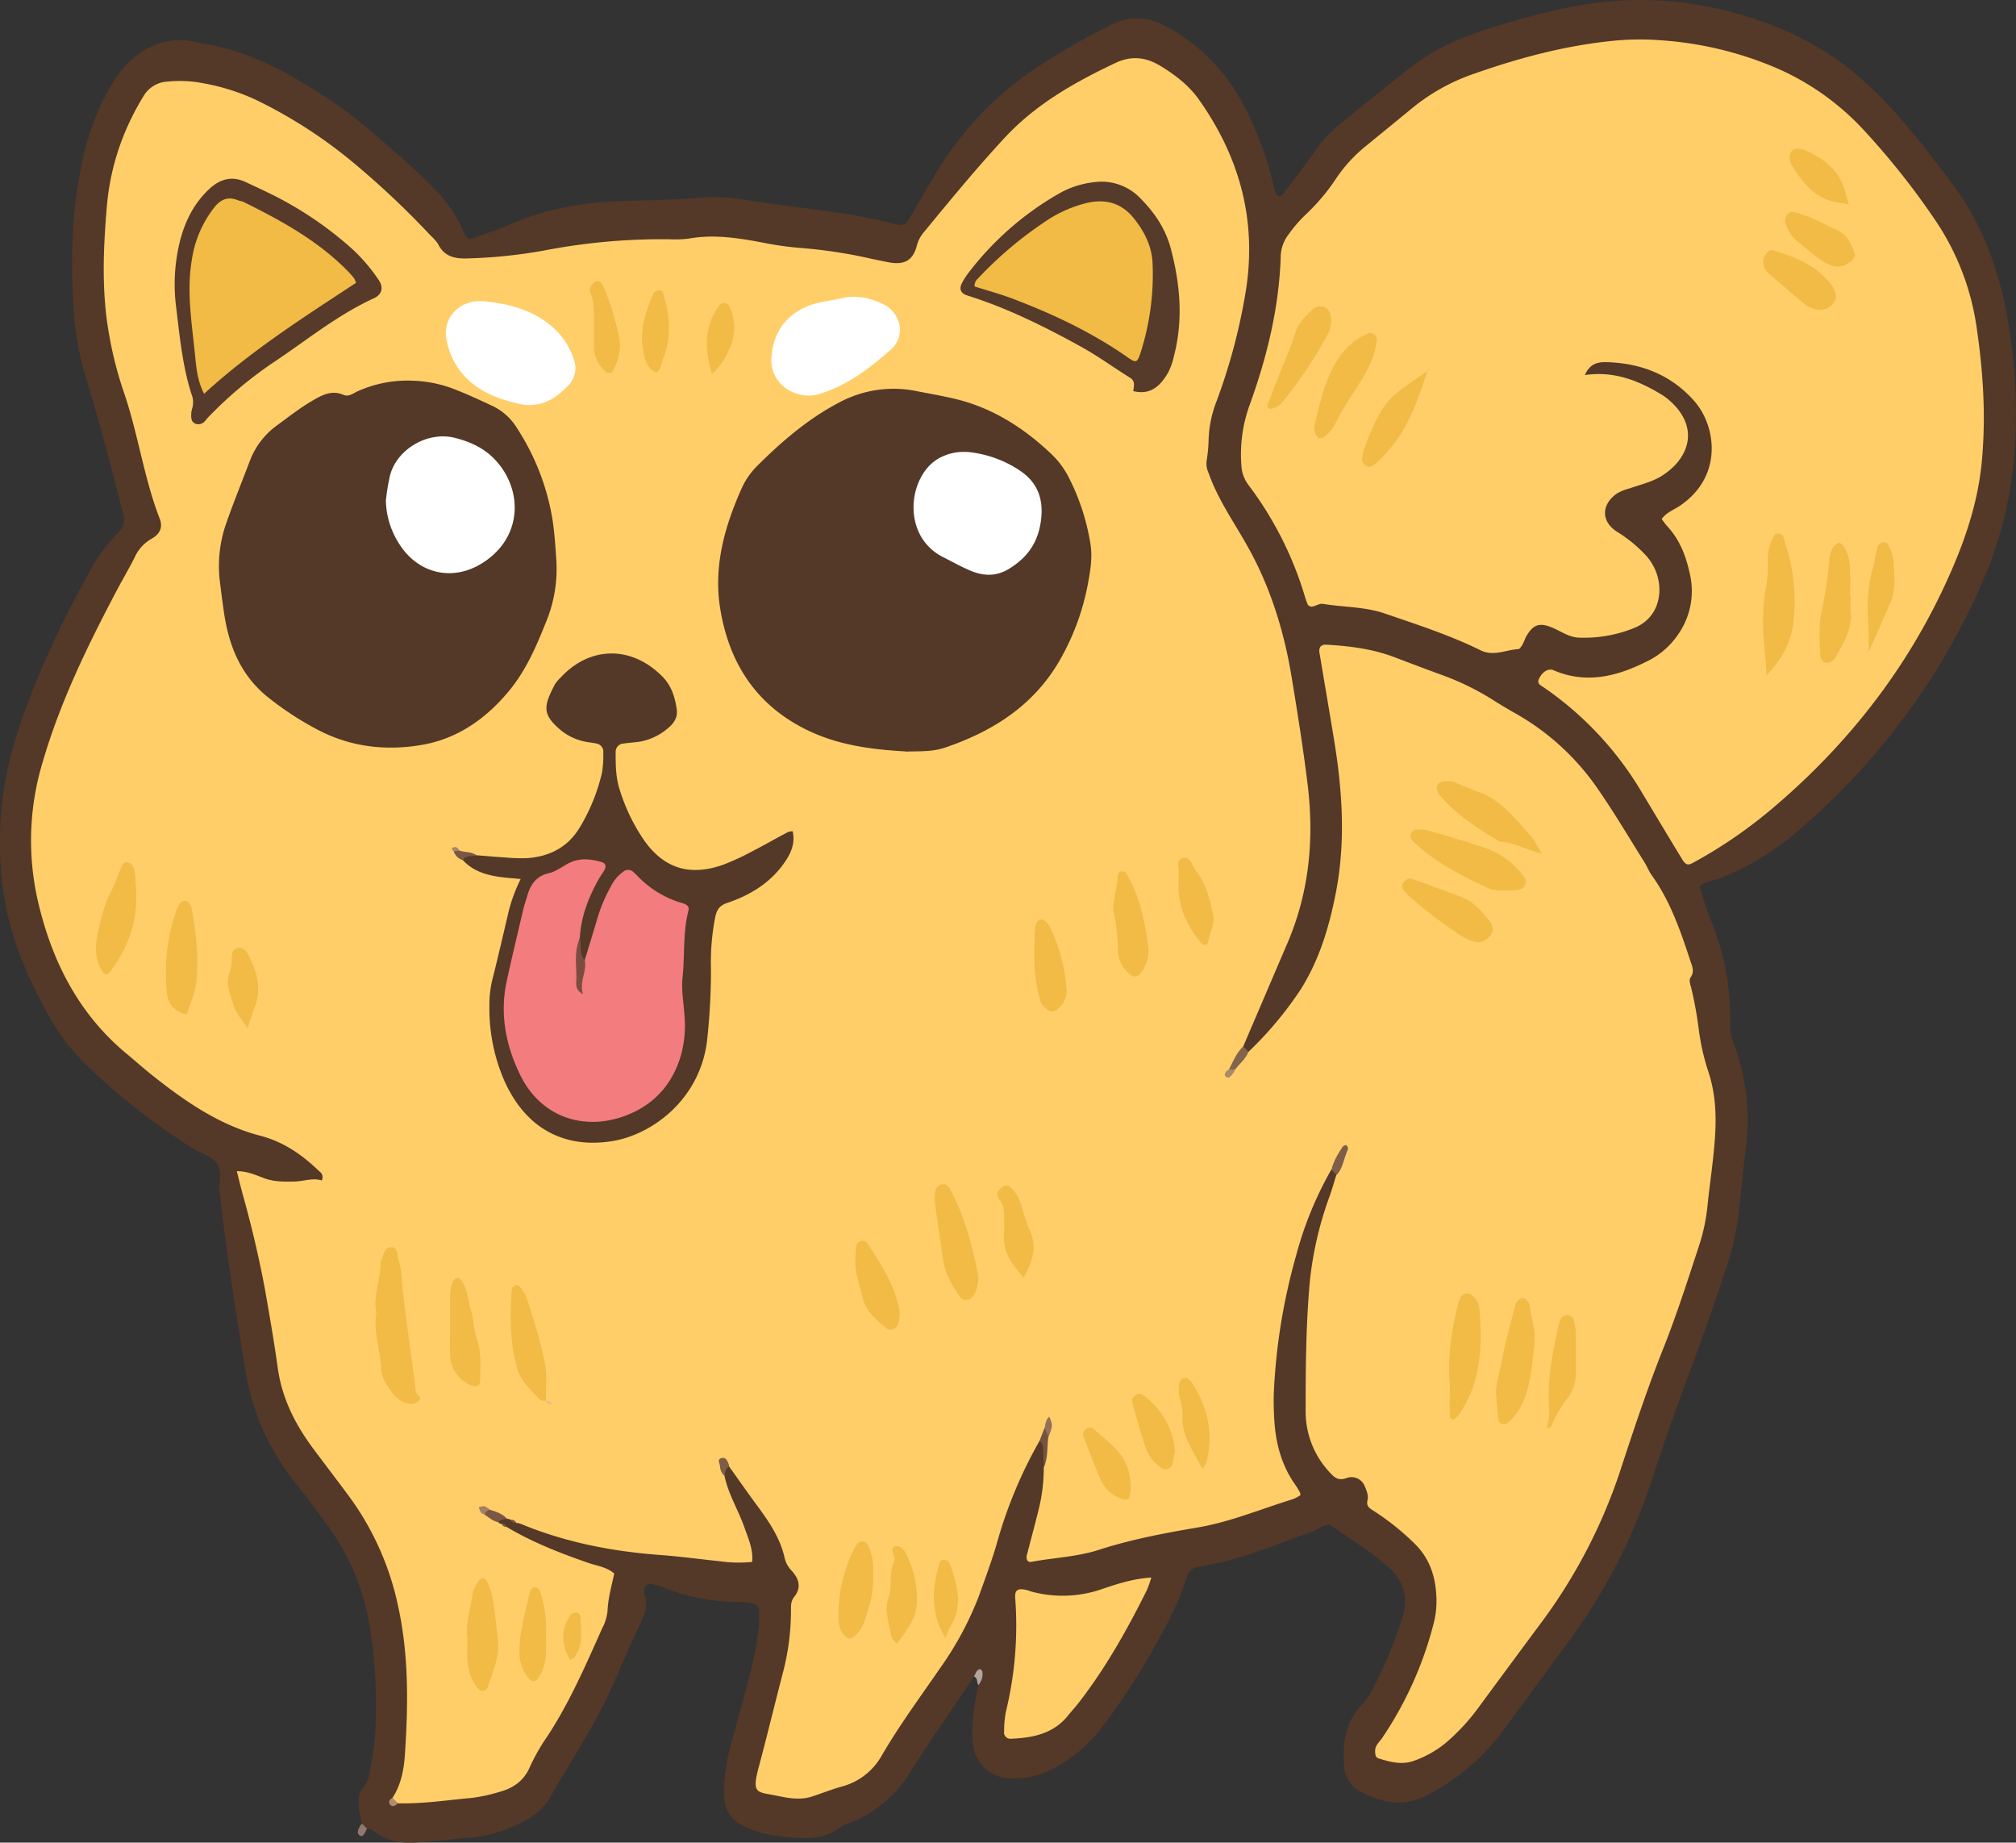 <svg xmlns="http://www.w3.org/2000/svg" viewBox="0 0 642.61 587.22"><rect x="0" y="0" width="642.61" height="587.22" fill="#333333" stroke="none"/><defs><style>.cls-1{fill:#543828;}.cls-1,.cls-10,.cls-11,.cls-12,.cls-13,.cls-14,.cls-15,.cls-16,.cls-17,.cls-18,.cls-19,.cls-2,.cls-20,.cls-21,.cls-22,.cls-23,.cls-24,.cls-3,.cls-4,.cls-5,.cls-6,.cls-7,.cls-8,.cls-9{fill-rule:evenodd;}.cls-2{fill:#b3a59c;}.cls-3{fill:#8e796e;}.cls-4{fill:#ffce69;}.cls-5{fill:#7e5e49;}.cls-6{fill:#735440;}.cls-7{fill:#82634c;}.cls-8{fill:#7a5843;}.cls-9{fill:#7e5d47;}.cls-10{fill:#af8e6f;}.cls-11{fill:#563a2a;}.cls-12{fill:#573a2a;}.cls-13{fill:#fff;}.cls-14,.cls-21{fill:#f1bb46;}.cls-15{fill:#927158;}.cls-16{fill:#795944;}.cls-17{fill:#a48063;}.cls-18{fill:#aa8a6c;}.cls-19{fill:#e8be85;}.cls-20{fill:#ab8667;}.cls-21{stroke:#f1bb46;stroke-miterlimit:10;stroke-width:0.2px;}.cls-22{fill:#e8bd85;}.cls-23{fill:#f37c7e;}.cls-24{fill:#7c4c41;}</style></defs><title>Asset 4</title><g id="Layer_2" data-name="Layer 2"><g id="Layer_1-2" data-name="Layer 1"><path class="cls-1" d="M115.45,581.23a32.65,32.65,0,0,1-1.11-5.39c-.08-2.21-.34-4.28,1.65-6.37,1.56-1.65,1.84-4.62,2.32-7.09a86.13,86.13,0,0,0,1.45-13.81,163.49,163.49,0,0,0-1.7-29.08,75.41,75.41,0,0,0-14.32-34.24c-3.12-4.31-6.32-8.56-9.64-12.73a76.4,76.4,0,0,1-15.87-35.77c-3.15-18.94-6.12-37.93-8.22-57-.37-3.17,1-6.91-1.22-9.38-1.9-2.13-5.13-3-7.65-4.59a209.22,209.22,0,0,1-33.82-26.59,66,66,0,0,1-12.1-16c-6.58-12-12-24.46-14-38.21a111.09,111.09,0,0,1,3.91-50.11c5.87-18.6,14.23-36.15,23.64-53.18a56.66,56.66,0,0,1,9.1-12.22c1.65-1.67,2.07-3,1.45-5.47-3.8-14.77-7.57-29.57-12.1-44.16a95.69,95.69,0,0,1-3.89-23.22C22.47,80.8,23,65.15,26.64,49.71a77.18,77.18,0,0,1,9.89-24.33c5.62-8.81,15.65-14.85,26.62-11.79,1.53.46,3.2.4,4.79.8a91.51,91.51,0,0,1,23.22,8.87c9.46,5.38,18.62,11.19,26.9,18.39,6.8,5.93,13.77,11.68,20.07,18.15a44.66,44.66,0,0,1,9.15,13c1.67,3.77,1.67,3.8,5.16,2.55s7-2.44,10.38-3.91c11.65-5.13,23.92-7.06,36.48-7.43,8.1-.2,16.21-.34,24.29-1.05a59.36,59.36,0,0,1,14.51.8c10.49,1.64,21.09,2.8,31.61,4.42,5.47.82,10.91,2.07,16.3,3.37,2,.51,2.89-.22,3.8-1.81,2.86-5,5.81-10,8.79-15a105.38,105.38,0,0,1,32.54-33.7A222.65,222.65,0,0,1,354,8c6.21-3.15,11.91-2.75,17.83.45A59.18,59.18,0,0,1,396,32.7,107.52,107.52,0,0,1,405,55.26c.54,2,1,4,1.56,6a2,2,0,0,0,.71,1.05c.77.48,1.33,0,1.76-.6,3.2-4.22,6.52-8.42,9.55-12.78a42.32,42.32,0,0,1,8.36-9.24c7.74-6.27,15.45-12.59,23.3-18.65S467,11.41,476.36,8.55C487.61,5.09,499,2,510.77.69A110,110,0,0,1,548,2.88c14.8,3.43,28.63,9.07,40.74,18.48a119.05,119.05,0,0,1,16.55,15.82c6.38,7.34,12.36,15,18.09,22.9,8.44,11.68,13.29,24.86,16.07,38.83a173.49,173.49,0,0,1,2.86,42.86,127.74,127.74,0,0,1-11.22,45.59C618,216.81,599.07,242,574.94,263.27A93.09,93.09,0,0,1,556.78,276c-2.44,1.3-5,2.35-7.52,3.54s-5.44.94-7.51,3c.74,2.38,1.48,4.79,2.27,7.17.37,1.1.76,2.18,1.22,3.23a81.45,81.45,0,0,1,6.26,32.48,19.7,19.7,0,0,0,1.25,7.49,68.31,68.31,0,0,1,3.77,32.79c-.88,7.12-1.56,14.26-2.32,21.38a91.08,91.08,0,0,1-4.37,18.2c-3.51,10.77-7.31,21.46-11.28,32.06q-6.56,17.55-12.36,35.37a179.51,179.51,0,0,1-25.68,49.72q-11.06,15.18-22.25,30.22A69.07,69.07,0,0,1,455,572.07c-7.54,4-14.74,2.55-21.77-1.38a9.51,9.51,0,0,1-4.79-8c-.59-7.17.4-14,5.64-19.39a25.09,25.09,0,0,0,4.17-6.35,142.81,142.81,0,0,0,8.67-21.14c2.16-6.86.51-12.28-4.84-16.76-1.79-1.5-3.52-3-5.42-4.36-4.14-2.95-8.39-5.76-12.78-8.79-1.93,0-3.57,1.45-5.5,2.13-11.91,4.33-23.61,9.35-36.29,11.28a4.36,4.36,0,0,0-3.82,3.46c-2.36,7.57-6,14.48-9.87,21.37A212,212,0,0,1,350.07,552,45.89,45.89,0,0,1,335,564a26.46,26.46,0,0,1-12.78,2.75,12,12,0,0,1-12-10.44c-.77-4.62-.06-9.24.56-13.83.29-1.81.71-3.63,1.05-5.44.29-1.28,1.65-3.09-1.36-2.72-6.94,10.34-14.12,20.58-20.75,31.15a39.41,39.41,0,0,1-17.66,15c-1.44.68-3.15,1-4.39,2-5.76,4.31-12.25,3.48-18.63,2.8a37.1,37.1,0,0,1-11.39-2.94c-4.39-2-6.75-5.19-6.89-10.24A58.54,58.54,0,0,1,233.26,555c1.84-6.92,3.85-13.81,5.61-20.75,1.64-6.49,3.06-13.07,3.15-19.81,0-2.56-.54-3.21-3.12-3.6a25.4,25.4,0,0,0-4.14-.34,64.23,64.23,0,0,1-23-4.45,37.68,37.68,0,0,0-3.94-1.28,2,2,0,0,0-2.41,1.81,3.44,3.44,0,0,0-.11,1.36c1.62,3.86-.09,7.15-1.67,10.55-3,6.26-5.67,12.64-8.51,19-5.47,12.31-13,23.42-19.61,35.1a19,19,0,0,1-7.94,7.48,45.05,45.05,0,0,1-17.72,5.61c-5.52.43-11.05,1-16.58,1.45-5.22.45-10.12-.29-14.34-3.74a5.07,5.07,0,0,0-1.93-.57c-1.33.31-2-.06-1.53-1.56Z"/><path class="cls-2" d="M310.5,534.29a12,12,0,0,1,.88-1.76,1.49,1.49,0,0,1,1-.59c.25,0,.68.48.74.76a5.18,5.18,0,0,1-1.28,4.31c-.51-.88-.14-2.21-1.36-2.72Z"/><path class="cls-3" d="M115.45,581.23c.51.51,1,1,1.53,1.56-.54,1-1.11,2.72-2.07,2.27-1.56-.71-.62-2.24,0-3.38.11-.2.34-.31.51-.45Z"/><path class="cls-4" d="M397.92,335.24a115.56,115.56,0,0,0,16.5-19.64c6.09-9.53,9.24-20.1,11.39-31.1,3.18-16.39,2.07-32.71-.62-49-1.5-9.13-3.06-18.26-4.59-27.38-.31-1.79.45-2.75,2.15-2.67,7.43.43,14.74,1.33,21.77,4,5.19,2,10.38,3.94,15.59,5.84a83.93,83.93,0,0,1,16.13,8c2.16,1.36,4.34,2.67,6.55,3.91a78.91,78.91,0,0,1,26.87,24.72c5.11,7.43,9.73,15.22,14.52,22.88.85,1.36,1.44,2.92,2.38,4.22,5.89,8.22,9.1,17.63,12.22,27.1.59,1.79,1.44,3.4.16,5.27-.68,1-.16,2.21.12,3.35a123.31,123.31,0,0,1,2.38,12.92,72.66,72.66,0,0,0,3,13.55c2.69,7.91,2.75,15.93,2,24-.54,6.44-1.56,12.87-2.19,19.31a59.87,59.87,0,0,1-2.8,12.86c-3.52,10.78-7,21.58-11.17,32.12-5.24,13.13-9.67,26.53-14.06,39.94a171.26,171.26,0,0,1-25.85,48.9q-9.52,12.84-19,25.71a65.76,65.76,0,0,1-10.32,11.22,33.46,33.46,0,0,1-10.18,5.82c-4,1.5-7.77.45-11.54-.74-.93-.31-1-1.42-1-2.38,0-1.82,1.39-2.81,2.27-4.14a116.46,116.46,0,0,0,16.41-36.57,27.72,27.72,0,0,0,.85-8.25c-.25-6.43-2.07-12.24-6.83-16.95a80.34,80.34,0,0,0-13.55-10.8c-1.19-.76-2-1.42-1.56-3.29.34-1.36-.34-3.11-1-4.53a4.48,4.48,0,0,0-5.64-2.41c-2.5.93-3.83,0-5.36-1.73a28.23,28.23,0,0,1-7.74-19.56c0-13.89.09-27.81,1.36-41.64a113.46,113.46,0,0,1,6.32-27c.77-2.18,1.42-4.42,2.1-6.63.34-2,.51-4,1.16-4.82a5.45,5.45,0,0,1-2.77,3.12,114.64,114.64,0,0,0-11.26,27.55,191.5,191.5,0,0,0-7,42.41,85.94,85.94,0,0,0,.14,10.4c.51,7.26,2.41,14.12,6.72,20.15.51.74,1,1.56,1.42,2.36a3,3,0,0,1,.14.88,14.86,14.86,0,0,1-2.3,1.22c-10.15,3.11-19.95,7.28-30.53,9.07S360.39,490.63,350,494c-6.86,2.18-14.12,2.41-21.15,3.74-1.3.26-1.9-.74-1.5-2.29,1.22-4.68,2.49-9.39,3.65-14.09a54.29,54.29,0,0,0,1.7-13.72c1.11-2.92.43-5.93.43-8.88a6.4,6.4,0,0,1,.51-1.89c.25-.66.28-.83,0-.49a6.49,6.49,0,0,1-2.24,2.75A142.94,142.94,0,0,0,318,491c-1.7,6-3.89,11.85-6,17.72a103.64,103.64,0,0,1-12.5,23.13c-6.3,9.16-12.9,18.09-18.49,27.72a20.71,20.71,0,0,1-12.87,9.84c-3.09.88-6.12,2.07-9.18,3.09-3.66,1.22-7.34.62-11-.14-6.49-1.42-8.56-.2-6.07-9.36,2.64-9.83,5-19.7,7.57-29.56a78.48,78.48,0,0,0,2.67-19.87c0-1.62-.14-3.2,1-4.62,2.49-3.09,1.5-5.95-.91-8.51a8.62,8.62,0,0,1-2.18-4.22c-1.39-6-4.74-11-8.31-15.87-3.17-4.28-6.2-8.62-9.32-13-3.55-.56-1.76,1.59-1.48,2.95,1.22,5.92,4.48,11.05,6.44,16.7,1.19,3.43,2.75,6.74,2.38,10.77a42.41,42.41,0,0,1-10.4-.23c-6.41-.65-12.82-1.56-19.22-2-15.25-1.16-30.08-4.05-44.25-9.95a5.26,5.26,0,0,0-1.36-.25,15.14,15.14,0,0,0-1.68-.94,2.11,2.11,0,0,0-1.27-.37c-1.42-1.1-3.43-.45-4.79-1.59,0,0-.46-.28-.46-.28a5,5,0,0,0,.34.51,6.08,6.08,0,0,1,2.22,2.5,1.23,1.23,0,0,0,1,.45c.54.31,1.07.65,1.61,1,8.19,4.87,17,8.33,25.94,11.42,2.78,1,5.9,1.28,8.36,3.43-.85,4-2,8-2.15,12.16a14.91,14.91,0,0,1-1.65,5.22c-5.3,11.82-10.43,23.72-17.57,34.58a62.34,62.34,0,0,0-5.5,9.64c-1.93,4.51-5.33,6.8-9.75,8a51.85,51.85,0,0,1-8.79,1.9c-7.82.71-15.62,1.93-23.53,1.73-1.41.26-2-.31-1.73-1.76,2.89-4.42,3.72-9.58,4-14.57,1-15.5,1.16-31-2.18-46.31a90.61,90.61,0,0,0-15.71-35.24c-3.85-5.21-7.82-10.35-11.68-15.56-5.58-7.57-9.66-15.73-11-25.2-1.13-8.25-2.58-16.47-4-24.66-1.93-10.46-4.39-20.81-7.26-31.07-.59-2.18-1.13-4.39-1.81-7.09,3.51,0,6.18,1.31,8.87,2.3,3.15,1.13,6.35,1.05,9.55,1,2.95-.06,5.84-1.27,8.65-.34a2.15,2.15,0,0,0-.68-2.83C96.51,368.15,90.62,364,83.16,362c-12.81-3.29-23.55-10.58-33.79-18.66-3.28-2.55-6.37-5.35-9.58-8C24.63,322.54,16.29,305.62,12,286.8a86.26,86.26,0,0,1,1.62-44c5.47-18.74,13.92-36.25,23-53.49,2-3.88,4.28-7.68,6.26-11.59a12.78,12.78,0,0,1,5.39-6c2.27-1.25,3.83-3.26,2.67-6.32C45.8,152.15,44,138,39.37,124.68a119.25,119.25,0,0,1-4.48-17.46c-2.58-13.78-2-27.69-.82-41.56a78.38,78.38,0,0,1,7.79-27.95,76.39,76.39,0,0,1,4-7.25A9.41,9.41,0,0,1,53.37,26a39.8,39.8,0,0,1,11.76.59,67.73,67.73,0,0,1,17.13,5.56,152.17,152.17,0,0,1,31.29,20.46,273.29,273.29,0,0,1,23.7,22.45,15.51,15.51,0,0,1,2.32,2.58c2,4.14,5.33,4.88,9.64,4.71a160.11,160.11,0,0,0,24.15-2.5,197.84,197.84,0,0,1,40-3.6,35.11,35.11,0,0,0,6.24-.22c7.94-1.42,15.68-.2,23.44,1.27a104.78,104.78,0,0,0,13,1.79,154.51,154.51,0,0,1,21.94,3.43c1.82.37,3.63.76,5.45,1.1,4.79.86,7.54-.56,8.78-5.21a10.59,10.59,0,0,1,2.1-4.2c8.39-10.2,16.78-20.41,25.74-30.1,9.92-10.77,22.36-17.83,35.4-24,5-2.41,9.67-2,14.46.91s9.18,6.29,12.42,10.94C395,50,400.5,69.69,397.27,91.71a186.05,186.05,0,0,1-9.5,36.2,36.76,36.76,0,0,0-2.52,12.14,47.5,47.5,0,0,1-.65,6.91,7.06,7.06,0,0,0,.65,3.8c3,8.53,8.22,15.82,12.56,23.61,7.31,13.1,11.62,27.24,14,42,1.84,11.16,3.63,22.39,5,33.61,2.12,17.3.54,34.22-6.35,50.4q-7.11,16.59-14.2,33.17c-.26,2.41-1.87,4.14-2.95,6,.06-.06,0,.25,0,.25s.17-.42.2-.48c1.19-1.73,2.35-3.43,4.42-4.08Z"/><path class="cls-4" d="M505.21,119.52c9.41-1.36,17.24,1.84,24.66,6.38a16.73,16.73,0,0,1,2.22,1.67c9.66,8.42,6.66,18.37-2.41,24.1-3.07,1.93-6.84,2.78-10.32,4a15,15,0,0,0-3.83,1.53c-5.1,3.43-5.3,8.88-.17,12.22a43.73,43.73,0,0,1,9.13,7.43,16.36,16.36,0,0,1,4.45,10.66c.14,5.72-2.67,10.43-8,12.61a42.52,42.52,0,0,1-17.65,3.09c-3.18-.11-5.65-2-8.37-3.14-4.11-1.76-6.23-1.11-8.44,2.77-.46.82-.68,1.76-1.17,2.55-.34.57-.87,1.45-1.36,1.48-4,.22-7.85,2.44-12.07.34-9.78-4.82-20.13-8.14-30.42-11.68-6.43-2.21-13.24-2-19.81-3.09-1-.17-2.16.65-3.29.85a1.39,1.39,0,0,1-1.62-.88c-.28-.65-.48-1.3-.71-2a112.21,112.21,0,0,0-18-35.75,11.17,11.17,0,0,1-2.33-6.32,46.05,46.05,0,0,1,2.78-19.7c5.42-15.08,9.21-30.59,9.75-46.72a12,12,0,0,1,2.41-7.08A45.89,45.89,0,0,1,416,68.56a64,64,0,0,0,9.86-11.63,46.55,46.55,0,0,1,9.33-10.23c5-4.11,10.06-8.19,15.05-12.33a63.82,63.82,0,0,1,20-11c14.26-5,28.77-8.84,43.79-10.35a85.39,85.39,0,0,1,15.25-.19,113.13,113.13,0,0,1,36.94,8.84,82.71,82.71,0,0,1,27.13,19A239.82,239.82,0,0,1,617.1,70.51a81.41,81.41,0,0,1,13,34.1c2.12,14.46,3,29,1.5,43.6-1.19,11.14-4.51,21.74-8.87,32-12.9,30.42-32.49,56-57.57,77.25A150.11,150.11,0,0,1,540,274.78c-2,1.13-2.63,1-3.91-1.11-4.34-7.11-8.59-14.26-12.9-21.4a105.91,105.91,0,0,0-31.09-33.19c-.88-.63-2.24-1.11-1.59-2.61,1-2.33,3-3.57,4.65-2.89,10.23,4.42,19.93,2.09,29.31-2.56a25.45,25.45,0,0,0,10.86-9.46,24,24,0,0,0,3.48-17.89c-1.22-6-3.23-11.59-7.51-16.13a24.18,24.18,0,0,1-1.62-2.15c1.56-2.13,3.83-2.89,5.7-4.14,13.92-9.33,11.71-25.4,4.74-33.37-7.46-8.5-17.21-12.24-28.38-12.47-2.61,0-5,.57-6.55,4.11Z"/><path class="cls-4" d="M367,502.71a36.13,36.13,0,0,1-1.41,4c-6.27,12.61-13.16,24.89-21.83,36.05-1,1.28-2.1,2.47-3.12,3.72-4.73,6.07-11.42,7.37-18.51,7.65a2,2,0,0,1-2.07-2.29,35.07,35.07,0,0,1,.54-6.18,116.16,116.16,0,0,0,3-36.4c-.19-2.52.83-3.17,3.46-2.58a9.36,9.36,0,0,1,1.33.43,38.1,38.1,0,0,0,23.11-.77c4.76-1.59,9.55-3.2,15.47-3.6Z"/><path class="cls-5" d="M424.43,372.8c.56-2.67,2-4.93,3.45-7.2.23-.34.85-.74,1.11-.65a1.17,1.17,0,0,1,.57,1.61c-1.22,2.64-1.48,5.7-3.52,7.94l-1.61-1.7Z"/><path class="cls-6" d="M331.39,459.11c.51-1.36,1.05-2.69,1.56-4.05,2.64,0,1.45,1.62,1.22,2.83-.45,3.26-.06,6.61-1.45,9.73-.08-1.82-.19-3.63-.22-5.42a3.76,3.76,0,0,0-1.11-3.09Z"/><path class="cls-7" d="M397.92,335.24c-.88,2.24-2.75,3.71-4.17,5.53a1.39,1.39,0,0,1-2,0c1.36-2.53,2.38-5.28,4.54-7.29.54.57,1.1,1.13,1.64,1.73Z"/><path class="cls-8" d="M156.1,481.11c2,.68,4,1.19,5.47,2.89-1,.2-2,.14-2.69,1.14-1.73-.32-3-1.51-4.4-2.44-.22-1.34.09-2.07,1.62-1.59Z"/><path class="cls-9" d="M230.93,470.31a4.08,4.08,0,0,1-1.41-2.95c-.09-1-1.11-2.38.62-2.72,1.3-.25,1.76,1.05,2.18,2.07a2.32,2.32,0,0,1,.09.65c-1.22.63-1.19,1.87-1.48,2.95Z"/><path class="cls-10" d="M125.14,572.92c.57.6,1.17,1.19,1.73,1.76-.82.74-1.84,1.45-2.66.26-.48-.74.05-1.59.93-2Z"/><path class="cls-8" d="M162.84,484.37a1.44,1.44,0,0,1,1.68.94,1.51,1.51,0,0,1-1.68-.94Z"/><path class="cls-8" d="M161.51,486.61a1.48,1.48,0,0,1-1.61-1,1.53,1.53,0,0,1,1.61,1Z"/><path class="cls-1" d="M288.76,239.48c-11-.62-21.94-2-32.12-7.14-16-8.05-24.4-21.51-27.12-38.69-2.1-13.47,1.55-26.11,7-38.27a24.11,24.11,0,0,1,4.74-6.8c7.88-7.85,16.24-15.08,26.22-20.3a36.6,36.6,0,0,1,24.86-3.6c4.08.8,8.19,1.5,12.24,2.47,11.77,2.86,21.63,9.12,30.36,17.37a27.49,27.49,0,0,1,5.47,7.12,71.2,71.2,0,0,1,7.06,21c.88,4.56.12,9.18-.76,13.77a77.24,77.24,0,0,1-8.2,22.74c-8.19,15.08-21.45,23.75-37.3,29.11-4.05,1.39-8.22,1.1-12.5,1.27Z"/><path class="cls-1" d="M177.36,179a44.29,44.29,0,0,1-3.49,19.67c-3.09,7.74-6.43,15.37-11.88,21.83-7.37,8.79-16.46,15.08-27.86,16.95-11.17,1.84-22.11.63-32.4-4.65a98.57,98.57,0,0,1-16.27-10.57c-8.7-6.92-12.5-16.36-14.06-27-.51-3.43-.94-6.88-1.36-10.31a41.17,41.17,0,0,1,2.18-18.46c2.3-6.55,4.93-13,7.37-19.44a24.75,24.75,0,0,1,8.7-11.45c3.55-2.58,7-5.33,10.78-7.57,3.11-1.85,6.43-3.89,10.43-2.16,1.73.74,3.11-.54,4.53-1.16a38.7,38.7,0,0,1,17.55-3.35,39.77,39.77,0,0,1,12.87,2.56c4.31,1.64,8.5,3.6,12.67,5.55a18.32,18.32,0,0,1,7.62,6.92,75.88,75.88,0,0,1,11.31,28.83c.74,4.59,1,9.18,1.31,13.8Z"/><path class="cls-1" d="M151.87,272.56c3,.23,6,.52,9,.69a57.1,57.1,0,0,0,6.92.25c7.11-.45,13-3.32,16.83-9.5a59.71,59.71,0,0,0,7.29-17.85,34.55,34.55,0,0,0,.39-6.21,2.66,2.66,0,0,0-2.26-3c-1.14-.25-2.3-.34-3.43-.56a18,18,0,0,1-7.52-3.4c-6.49-5.31-5.81-7.94-2.21-14.89a11.91,11.91,0,0,1,1.79-2.12c9.33-10.15,22.65-10.26,32.4-.43,3,3,4.08,6.64,4.65,10.55.37,2.58-1,4.53-2.84,6a18.63,18.63,0,0,1-9.32,4.33c-1.62.2-3.23.31-4.82.54a2.65,2.65,0,0,0-2.5,2.78c0,3.94,0,7.79,1.22,11.68a59,59,0,0,0,7.74,16.21c5.25,7.54,13,12.42,25.51,7.88a81.39,81.39,0,0,0,9.42-4.39c3.71-1.9,7.31-4,11-5.93a5,5,0,0,1,1.53-.28c.91,3.94-.62,7.2-2.8,10.26-4.48,6.3-10.8,10.12-17.92,12.53-2.69.91-3.48,2.24-4,4.76a75.74,75.74,0,0,0-1.31,16.59,208.15,208.15,0,0,1-1.13,21.46c-1.79,19.64-17.69,31.29-30.76,33.22-15.36,2.29-27.32-4.4-34-19.36A57.6,57.6,0,0,1,156,320.73a34.23,34.23,0,0,1,.87-8.25c1.88-7.4,3.58-14.86,5.33-22.28a51.83,51.83,0,0,1,3.77-10.07c-7-.62-13.6-.85-18.42-6,.4-3.48,2.58-1.95,4.36-1.56Z"/><path class="cls-11" d="M361.24,124.65c.11-1.53.82-3.12-1.05-4.28-5.3-3.29-10.34-7-15.82-10-11.5-6.32-23.27-12.19-35.88-16.15-2.33-.71-2.89-2.13-1.76-4.2A21.52,21.52,0,0,1,309,86.58a96.42,96.42,0,0,1,27.92-24.52A29.12,29.12,0,0,1,349.31,58a17.06,17.06,0,0,1,13.89,4.9c4.67,4.62,8.3,9.9,10,16.33,3,11.34,4,22.74,1,34.22a20.52,20.52,0,0,1-1.82,5.21c-2.41,4.23-5.55,7.34-11.08,6Z"/><path class="cls-12" d="M61.25,130.21A6.88,6.88,0,0,0,61,125.5c-2.89-9.12-3.74-18.59-4.9-28a56.66,56.66,0,0,1,1.28-20.7C59,70.45,61.87,64.7,66.81,60.14,70.21,57,74,56,78.26,58s8.42,3.88,12.44,6.09A114.43,114.43,0,0,1,112.22,79.3a54.66,54.66,0,0,1,8.53,10c1.59,2.36,1,4.57-1.59,5.76-11.87,5.44-21.88,13.77-32.68,20.89a128.58,128.58,0,0,0-19.62,16.53c-.48.48-.93,1-1.39,1.55a2.77,2.77,0,0,1-3.06,1.05c-1.61-.59-1.5-2.12-1.44-3.51,0-.45.2-.91.28-1.39Z"/><path class="cls-13" d="M154.85,96.08c8.65.88,16.67,3.29,23,9.81a22.94,22.94,0,0,1,4.88,8.22A7.92,7.92,0,0,1,181,123c-4.34,4.48-9.13,7.25-16,5.61-5.53-1.33-10.46-3.09-14.88-6.77a23.17,23.17,0,0,1-7.77-13.53c-1.27-6,2.78-11.39,9-12.27a29,29,0,0,1,3.49,0Z"/><path class="cls-13" d="M245.93,113.46c.68-9,6.52-15.37,16-17.21,2.24-.45,4.51-.77,6.78-1.28,4.42-1,8.7,0,12.73,1.9,5.75,2.75,7.37,10.21,2.66,14.4-6.86,6.13-14.23,11.74-23.3,14.4-6.46,1.9-15.87-2.86-14.85-12.21Z"/><path class="cls-14" d="M119.93,418.35c-1-5.44,1.39-10.54,1.39-15.87a1.27,1.27,0,0,1,.17-.66c.76-1.64.88-4.19,3-4.33,2.52-.14,2,2.49,2.52,4.11.93,2.69,1,5.41,1.22,8.19.56,5.95,1.44,11.88,2.24,17.8.59,4.57,1.24,9.13,1.84,13.69.17,1.11-.06,2.33.85,3.26.48.46,1.16,1.08.54,1.68a4,4,0,0,1-2.41,1.21,7.89,7.89,0,0,1-5.93-3.17c-1.87-2.41-3.74-5.1-3.88-8.05-.25-6-2.52-11.82-1.5-17.86Z"/><path class="cls-14" d="M480.52,283.82c-2.38-.11-4.22.08-6-.71-8.59-4-17-8.22-24-14.91a2.31,2.31,0,0,1-.79-2.44,2,2,0,0,1,2.15-1.39,11.07,11.07,0,0,1,3.4.32c6,1.72,11.94,3.48,17.83,5.41a26.45,26.45,0,0,1,12.64,9.27,2.5,2.5,0,0,1-1.73,4.14,28.69,28.69,0,0,1-3.57.31Z"/><path class="cls-14" d="M477,445.71c-.57-4.28,1.1-8.28,1.81-12.34,1-5.89,2.72-11.65,4.2-17.46a5.65,5.65,0,0,1,1.07-1.75,1.76,1.76,0,0,1,2.44,0,4.71,4.71,0,0,1,1.05,1.76c.57,4.28,2.07,8.42,1.5,12.9-.59,4.79-.93,9.64-2.29,14.28-1.16,4-2.87,7.83-6.44,10.46a1.78,1.78,0,0,1-2.72-1c-.31-2.29-.42-4.59-.62-6.88Z"/><path class="cls-14" d="M462.1,440.52c-.71-8.39.68-16.53,2.58-24.61a14.1,14.1,0,0,1,.9-2.58,2.38,2.38,0,0,1,3.58-.53,5.94,5.94,0,0,1,2.41,4.05c.87,11.14.79,22.11-5.33,32.09a8.14,8.14,0,0,1-2.58,3.17c-.17.12-.46.29-.6.2-.37-.17-.93-.48-.93-.74-.06-3.68,0-7.37,0-11.05Z"/><path class="cls-14" d="M311.81,406.7a11.32,11.32,0,0,1-1.37,6c-1.07,1.81-3.34,2.21-4.53.48-2.47-3.57-4.68-7.34-5.3-11.79-.85-5.9-1.76-11.76-2.55-17.63a14.14,14.14,0,0,1,.08-4.11,2.51,2.51,0,0,1,2.3-2.21,2.29,2.29,0,0,1,2.27,1.27c4.73,8.76,7.31,18.26,9.1,28Z"/><path class="cls-14" d="M491.49,272.08c-5.21-1.41-8.84-3.51-13-3.85a3.36,3.36,0,0,1-1.27-.51c-6.78-4-13.27-8.34-18.4-14.4a4.18,4.18,0,0,1-.79-1.87,1.86,1.86,0,0,1,1.27-2.19,7.58,7.58,0,0,1,5.39.46q3.48,1.49,7.06,2.83c7,2.7,11.36,8.48,16.1,13.78,1.22,1.33,2,3.06,3.65,5.75Z"/><path class="cls-14" d="M59.55,323.33c-4.59-1-6.1-4-6.38-7.25a60,60,0,0,1,3.26-26.51,11.27,11.27,0,0,1,1-1.81,1.84,1.84,0,0,1,2.92.17,4.53,4.53,0,0,1,.66,1.19c1.53,7.94,2.4,16,1.55,24-.34,3.34-1.9,6.57-3,10.17Z"/><path class="cls-14" d="M43.42,285c.28,9.18-2.78,17.21-8.14,24.46-1.1,1.53-2,1.36-2.94-.37-2.16-3.65-2-7.68-1.22-11.45,1.1-4.93,2.21-9.89,4.73-14.4,1-1.78,1.48-3.88,2.35-5.75.54-1.14.8-3,2.61-2.64,1.51.31,2,2,2.16,3.26a68.7,68.7,0,0,1,.45,6.89Z"/><path class="cls-14" d="M449.2,279.91c.71.2,1.39.31,2,.56,5,1.82,10,3.6,14.94,5.53,3.83,1.48,6.26,4.68,8.79,7.68a3.77,3.77,0,0,1,.14,4.54c-1.33,1.39-2.95,2.47-4.93,1.9a16,16,0,0,1-5-2.27,162.21,162.21,0,0,1-15.93-12.16,13.36,13.36,0,0,1-1.84-2.07,2,2,0,0,1,.11-2.55,8,8,0,0,1,1.7-1.16Z"/><path class="cls-14" d="M149,522.07c-.79-4.45,1.05-9.3,1.67-14.29.18-1.47,1.31-2.89,2.07-4.28a1.51,1.51,0,0,1,2.33.15,23.92,23.92,0,0,1,1.87,5.13c.74,4.48,1.22,9,1.76,13.57.65,5.47-1.56,10.35-3.26,15.31-.48,1.45-2.27,1.53-3.29.23A16.1,16.1,0,0,1,149,529c-.17-2,0-4.14,0-6.89Z"/><path class="cls-14" d="M174,446.5c-.68-.14-1.58-.06-1.95-.48-2.81-3-6.07-5.9-7.2-9.92-2.36-8.28-2.33-16.79-1.7-25.32,0-.45.82-1,1.39-1.25a1.4,1.4,0,0,1,1.19.52,17.29,17.29,0,0,1,2.38,4.13c2,6.58,4.16,13.16,5.52,19.88.83,4,.32,8.27.4,12.41Z"/><path class="cls-14" d="M366.06,301.79a11.72,11.72,0,0,1-2.58,8.48,2.06,2.06,0,0,1-3.06.39,9.78,9.78,0,0,1-4.11-7.71A65.09,65.09,0,0,0,355,290.59c-.34-1.5.12-3.2.32-4.79s.56-3.17.85-4.76c.22-1.27-.4-3.12,1.5-3.37,1.25-.17,1.7,1.33,2.24,2.32,3.74,6.78,5,14.29,6.15,21.8Z"/><path class="cls-14" d="M278.3,502c.31,5.28-1.16,9.92-2.69,14.52-1.17,3.43-4.06,6.35-5.33,5.52-2.38-1.47-3-4-3-6.63a47.19,47.19,0,0,1,5.05-22,7.12,7.12,0,0,1,1.22-1.65,2,2,0,0,1,3,.48A18.26,18.26,0,0,1,278.3,502Z"/><path class="cls-14" d="M143.46,422.21c0-3.21,0-6.44,0-9.64a9.4,9.4,0,0,1,1.21-4.62,1.33,1.33,0,0,1,2.24-.09c2.24,2.84,2.19,6.47,3.21,9.73.93,3,.93,6.37,1.95,9.38,1.48,4.28,1,8.62,1,12.95,0,1.68-1.28,2.24-2.89,1.56a10.56,10.56,0,0,1-6.69-9.61c-.2-3.2,0-6.43,0-9.66Z"/><path class="cls-14" d="M272.66,401a38.09,38.09,0,0,1,.34-4.14,2.24,2.24,0,0,1,1.3-1.38c.57-.17,1.62,0,1.87.36,4.31,6.3,8.39,12.73,10.27,20.24a10.35,10.35,0,0,1-.29,6.15c-.48,1.28-2.44,2-3.46,1.17-3.34-2.81-6.83-5.53-7.82-10.21-.85-4.05-2.55-7.93-2.21-12.19Z"/><path class="cls-14" d="M340,316a7.72,7.72,0,0,1-3.32,5.93,2.21,2.21,0,0,1-2.57,0,5.7,5.7,0,0,1-2.56-3.15,58.57,58.57,0,0,1-1.67-8.76c-.28-4.11-.14-8.27-.08-12.41a13.47,13.47,0,0,1,.54-3.38,1.71,1.71,0,0,1,2.77-.71,5.91,5.91,0,0,1,1.39,1.54A54.71,54.71,0,0,1,340,316Z"/><path class="cls-14" d="M493.14,455.2c.25-2.07.85-4.08.68-6-.8-9.1,1.08-17.88,2.95-26.67a6.55,6.55,0,0,1,.59-2,2.38,2.38,0,0,1,2.18-1.39,2.27,2.27,0,0,1,2.1,1.56,14.75,14.75,0,0,1,.62,4.06c.06,4.16-.05,8.33.06,12.5a13.17,13.17,0,0,1-2.72,8.39,40.11,40.11,0,0,0-5.16,8.9c-.11.31-.76.4-1.3.65Z"/><path class="cls-14" d="M285.87,523.83c-.74-.82-1.42-1.28-1.56-1.84a69,69,0,0,1-1.53-7.43,10.28,10.28,0,0,1,.25-4.76c1.51-4,.23-8.34,2-12.28.37-.88-.4-2.21-.57-3.34a1.21,1.21,0,0,1,1.14-1.42,2.62,2.62,0,0,1,1.84.48,8.12,8.12,0,0,1,1.56,2.27,31.93,31.93,0,0,1,3.26,15.39c-.26,5.13-3.35,8.87-6.35,12.93Z"/><path class="cls-14" d="M375.67,279.14c.48-1.73-1.42-5,1.5-5.75,2.27-.63,2.81,2.63,4.06,4.16,3.2,3.86,4.22,8.68,5.38,13.38.85,3.35-1,6.3-1.59,9.47-.14.94-1.44,1-2.15.12-4.59-5.48-7.43-11.63-7.2-18.94,0-.68,0-1.39,0-2.44Z"/><path class="cls-14" d="M174,521.62c.23,4.73.34,9.1-2.32,13-1,1.5-2,1.61-3.18.2a12.36,12.36,0,0,1-2.89-7.57c-.22-7,1.87-13.61,3.4-20.27a2,2,0,0,1,1.56-1.13,2.12,2.12,0,0,1,1.51,1.19A36.15,36.15,0,0,1,174,521.62Z"/><path class="cls-14" d="M326.35,407.21c-3.91-4.36-6.89-8.48-6.32-14.26.19-2.07,0-4.14,0-6.21a6.7,6.7,0,0,0-1.42-4.42c-1.22-1.5-.74-2.66.85-4a1.8,1.8,0,0,1,2.46-.08,10.39,10.39,0,0,1,3.32,5.1c1.11,3,1.82,6.21,3.12,9.1,2.35,5.24.62,9.7-2,14.74Z"/><path class="cls-14" d="M374.51,462.63a35.33,35.33,0,0,1-.91,4.25,2.26,2.26,0,0,1-3.43.94,13,13,0,0,1-5-6.41c-1.5-4.59-2.78-9.24-4.14-13.86a4.24,4.24,0,0,1-.14-1.33c0-1.25,2.1-2.58,3.09-1.88a24.28,24.28,0,0,1,10.55,18.29Z"/><path class="cls-14" d="M197.63,110.23a17.65,17.65,0,0,1-2.22,7.88,1.4,1.4,0,0,1-2.32.31,10.3,10.3,0,0,1-3.77-7.83c-.08-2.52,0-5-.06-7.59,0-3.21.29-6.41-1-9.53a2.9,2.9,0,0,1,.79-3.17,1.59,1.59,0,0,1,2.38-.26,3.1,3.1,0,0,1,.83,1.08,82.78,82.78,0,0,1,5.33,17.74,7.83,7.83,0,0,1,0,1.37Z"/><path class="cls-14" d="M360.36,475c0,.19-.14,1.1-.34,2a1.2,1.2,0,0,1-1.58.91,10.88,10.88,0,0,1-7.32-5.84c-2.15-4.57-3.83-9.36-5.64-14.06a2,2,0,0,1,.54-2.5,2,2,0,0,1,2.55-.17c4.17,3.83,9.16,7,11,12.87a21.12,21.12,0,0,1,.82,6.81Z"/><path class="cls-14" d="M383.32,468.13c-3-5.79-6.94-10.69-6.35-17.46a15.44,15.44,0,0,0-.82-4.74,10.9,10.9,0,0,1-.14-5.47,1.86,1.86,0,0,1,2.72-1.08,4.65,4.65,0,0,1,1,.91c5.13,7.88,7.23,16.36,4.85,25.65a9.76,9.76,0,0,1-1.31,2.19Z"/><path class="cls-14" d="M78.91,327.73c-1.81-2.89-3.74-4.85-4.39-7.17-.94-3.43-2.89-6.89-1.25-10.75a16,16,0,0,0,.59-4.08c.15-1.33-.14-2.89,1.54-3.51,1.33-.51,3,.31,3.85,2.18,2.58,5.3,4.39,10.71,1.9,16.64-.79,1.9-1.33,3.91-2.24,6.69Z"/><path class="cls-14" d="M209.16,118.73c-3.46-1.62-3.82-5.1-4.31-8.11-.93-6.06,1.17-11.76,3.52-17.29.17-.45,1.08-.74,1.67-.85.85-.17,1.22.62,1.42,1.25,2.18,6.94,2.61,13.94-.17,20.83-.54,1.39-.46,3.21-2.13,4.17Z"/><path class="cls-14" d="M301.37,522c-4.67-7.62-4.33-15.19-2.15-23,.25-.88.4-1.87,1.56-1.9a2.1,2.1,0,0,1,2.07,1.48c2.29,6.54,4.22,13.12.11,19.73a28.79,28.79,0,0,0-1.59,3.65Z"/><path class="cls-14" d="M226.94,119.15C224.5,111,224.47,104,229.2,97.41a1.92,1.92,0,0,1,3.35.37,15.42,15.42,0,0,1,.23,12.7,21.52,21.52,0,0,1-5.84,8.67Z"/><path class="cls-14" d="M181.67,528.87c-2.67-4.7-3.12-9.41.14-14.06a2.35,2.35,0,0,1,1.7-.93,1.66,1.66,0,0,1,1.56,1.87c.05,3.86.85,7.79-1.33,11.39-.49.8-.91,1.62-2.07,1.73Z"/><path class="cls-15" d="M334.17,457.89,333,455.06c.23-1.3.34-2.64,1.45-3.6,1.16,2.78,1.19,2.78-.23,6.43Z"/><path class="cls-16" d="M151.87,272.56c-1.47.49-3.31-.14-4.36,1.56a4.29,4.29,0,0,1-2.89-2.86,1.32,1.32,0,0,1,1.78-.2c1.79.63,3.86.31,5.47,1.5Z"/><path class="cls-17" d="M156.1,481.11a2.39,2.39,0,0,0-1.62,1.59c-.37-.2-.91-.31-1.13-.63a6.74,6.74,0,0,1-.74-1.73,5.86,5.86,0,0,1,1.84-.34,5.51,5.51,0,0,1,1.65,1.11Z"/><path class="cls-18" d="M391.74,340.8c.68,0,1.33,0,2,0a5.85,5.85,0,0,1-.62,1.19c-.68.79-1.42,2.18-2.55.93-.51-.59.25-1.67,1.16-2.09Z"/><path class="cls-19" d="M174,446.47a11.22,11.22,0,0,1,1.28.17c.2.06.51.28.48.37-.09.54-.51.76-1,.45a3.85,3.85,0,0,1-.82-1Z"/><path class="cls-20" d="M146.4,271.06c-.59.06-1.19.12-1.78.2-.85-.59-.77-1.1.22-1.3.77-.14,1.25.45,1.56,1.1Z"/><path class="cls-14" d="M563.07,215.16c-.23-7-1.48-13.49-1-20a47.5,47.5,0,0,1,.88-8.22,35,35,0,0,0,.51-8.28,16.51,16.51,0,0,1,2-7.91,1.54,1.54,0,0,1,1.81-.65c.4.12,1,.4,1.08.71.43,1.08.62,2.21,1,3.29a58.92,58.92,0,0,1,2.36,23.9c-.66,6.49-3.72,12.13-8.59,17.17Z"/><path class="cls-14" d="M418.93,135.85c1.72-7,3.23-14.57,7.34-21.06a21.28,21.28,0,0,1,9.1-8.22,2.18,2.18,0,0,1,3.4,2.38c-.51,4.48-2.5,8.39-4.76,12.1-2.87,4.71-6.13,9.16-8.48,14.2a11.78,11.78,0,0,1-2.07,2.73c-.76.85-1.56,1.73-2.86,1.7-.88-.06-1.82-2-1.67-3.83Z"/><path class="cls-14" d="M589.91,190.05a46.17,46.17,0,0,0,0,4.85c.57,5.69-2.32,10.2-5,14.82a3.39,3.39,0,0,1-1,1,2.24,2.24,0,0,1-2.58.22,2.63,2.63,0,0,1-1.08-1.59c-.23-4.62-.57-9.24.26-13.83A146.33,146.33,0,0,0,583,179.84c.17-2.43.32-5.15,2.67-6.69,1.3-.82,3.37,2.07,3.91,6.5a90.1,90.1,0,0,1,.09,10.4Z"/><path class="cls-14" d="M424.31,101.83a8.32,8.32,0,0,1-1,4.54,134.53,134.53,0,0,1-15,22.34,6.33,6.33,0,0,1-3,1.56,1,1,0,0,1-1.25-1.19c1.05-3,2.24-6,3.43-9,1.76-4.51,3.8-8.93,5.22-13.55,1-3.32,3.12-5.55,5.5-7.74a3.61,3.61,0,0,1,3.8-1c1.38.51,2.24,2,2.29,4.08Z"/><path class="cls-14" d="M564.09,79.78a5.16,5.16,0,0,1,1,0c6.92,2,13.44,4.68,18.23,10.4.28.37.51.77.76,1.14,1.42,2.29,1.5,3.71.43,5.07a5.33,5.33,0,0,1-6.1,2.1,8.57,8.57,0,0,1-3.06-1.5c-3.88-3.21-7.74-6.47-11.51-9.78a4.61,4.61,0,0,1-1.36-5.61,6.24,6.24,0,0,1,1.62-1.82Z"/><path class="cls-14" d="M455,118.25c-2.77,8.27-5.41,16.58-11,23.58a34.14,34.14,0,0,1-6.18,6.41,2.22,2.22,0,0,1-2.61.08,2.5,2.5,0,0,1-1-2.44,8.58,8.58,0,0,1,.37-2c.68-2,1.34-3.91,2.19-5.81,4.62-10.32,5.35-11.11,18.22-19.79Z"/><path class="cls-21" d="M591.19,81.17a6.08,6.08,0,0,1-.91,1.76c-1.84,1.56-4,2.41-6.35,1.59a14.53,14.53,0,0,1-3.68-1.88c-2.56-1.92-5-4-7.52-6a12.08,12.08,0,0,1-3.37-5.13,3,3,0,0,1,.54-3.2,2.31,2.31,0,0,1,2.52-.48c4.74,1.13,8.9,3.66,13.24,5.67,2.92,1.3,4.65,4.33,5.53,7.68Z"/><path class="cls-14" d="M595.67,207.68c.05-4.31-.14-8.42-.32-12.5A48.32,48.32,0,0,1,597,180.92c.59-2.21.9-4.48,1.47-6.69a2.39,2.39,0,0,1,1.39-1.3A1.69,1.69,0,0,1,602.1,174a15.11,15.11,0,0,1,1.45,4.57c.25,4.56.9,9.18-1,13.58-2.24,5.18-4.57,10.37-6.86,15.53Z"/><path class="cls-14" d="M589.29,65.15c-1.42-.28-1.87-.42-2.33-.45-7.68-.71-12-5.84-15.73-11.88a5,5,0,0,1-.74-3.26,2.2,2.2,0,0,1,2.27-2.09,6,6,0,0,1,2.67.42c5.55,2.52,10.34,5.9,12.36,12,.48,1.5.87,3,1.5,5.21Z"/><path class="cls-22" d="M455,118.27a2.29,2.29,0,0,1,.31-.56c.49.11.35.34-.34.54Z"/><path class="cls-13" d="M308.15,144a36.35,36.35,0,0,1,17.09,6.07c5.59,3.8,7.54,9.18,6.52,16.18-1,6.81-4.25,11.31-9.86,14.86-4.48,2.83-8.73,2.49-13.13.51-2.75-1.19-5.36-2.67-8-4-13.61-6.69-11.42-26-1.47-31.58a16.23,16.23,0,0,1,8.87-2Z"/><path class="cls-13" d="M123,159.52a67.1,67.1,0,0,1,1.36-8.16c2.35-8.48,12.22-14,20.72-11.8,4.77,1.22,9.07,3.15,12.59,6.81,8.84,9.18,9.27,24.43-3.52,32.82-9.8,6.46-21.26,3.69-27.29-6.49A26.37,26.37,0,0,1,123,159.52Z"/><path class="cls-23" d="M186.4,305.93c1.42-4.65,2.84-9.27,4.22-13.92a50.21,50.21,0,0,1,4.11-9.55,12.62,12.62,0,0,1,4-4.71,2.39,2.39,0,0,1,3.15.14c.34.32.7.63,1,.94a32.15,32.15,0,0,0,14.65,9c1.22.34,2.27,1,1.93,2.35-1.82,7-1.14,14.26-1.9,21.4-.43,4.08.42,8.28.65,12.42a35.43,35.43,0,0,1-1,11.73c-2.69,9.92-9,16.73-18.51,20.07-12.93,4.54-26.31.14-32.85-13.15-4.54-9.24-6.58-19.25-4.4-29.65,1.65-7.68,3.52-15.34,5.3-23,.31-1.36.77-2.66,1.17-4,1-3.71,2.69-6.72,7-7.71,2.16-.48,4.11-2,6.16-3.09,3.51-1.9,7.14-1.5,10.77-.45a1.49,1.49,0,0,1,1,2.13c-.6,1.24-1.51,2.35-2.16,3.57-3.17,5.72-5.47,11.73-5.87,18.34-1.7,5.41,1.51,10.85-.28,14.77a13.13,13.13,0,0,1,1.73-7.6Z"/><path class="cls-24" d="M186.4,305.93c.77,3.63-1.81,6.8-.57,10.91-2.63-1.47-2.15-3.23-2.12-4.67.11-4.48-.88-9.1,1.24-13.38.06,1.36.2,2.72.2,4.11a3.61,3.61,0,0,0,1.25,3Z"/><path class="cls-14" d="M310.67,91.37a2.89,2.89,0,0,1,1-2.55,122.18,122.18,0,0,1,22.85-19.1,40.37,40.37,0,0,1,12.1-5.08c6-1.36,11,.17,14.86,5,3.4,4.28,5.75,9,5.92,14.54a81.66,81.66,0,0,1-4,28.72c-.91,2.66-1.39,2.8-3.92,1-11.45-8-24-13.92-37-18.82-3.88-1.45-7.88-2.53-11.79-3.78Z"/><path class="cls-14" d="M65.05,125.5c-2.41-4.76-2.52-9.21-3-13.52-1-9.61-2.55-19.25-.93-29a35.54,35.54,0,0,1,7.28-17c2-2.46,4.28-3.4,7.32-2.21.62.26,1.36.34,2,.63C89.77,70.37,101.5,76.78,111,86.56a27.78,27.78,0,0,1,1.84,2.09,7.22,7.22,0,0,1,.65,1.48C97,101,80.21,111.59,65.05,125.5Z"/></g></g></svg>